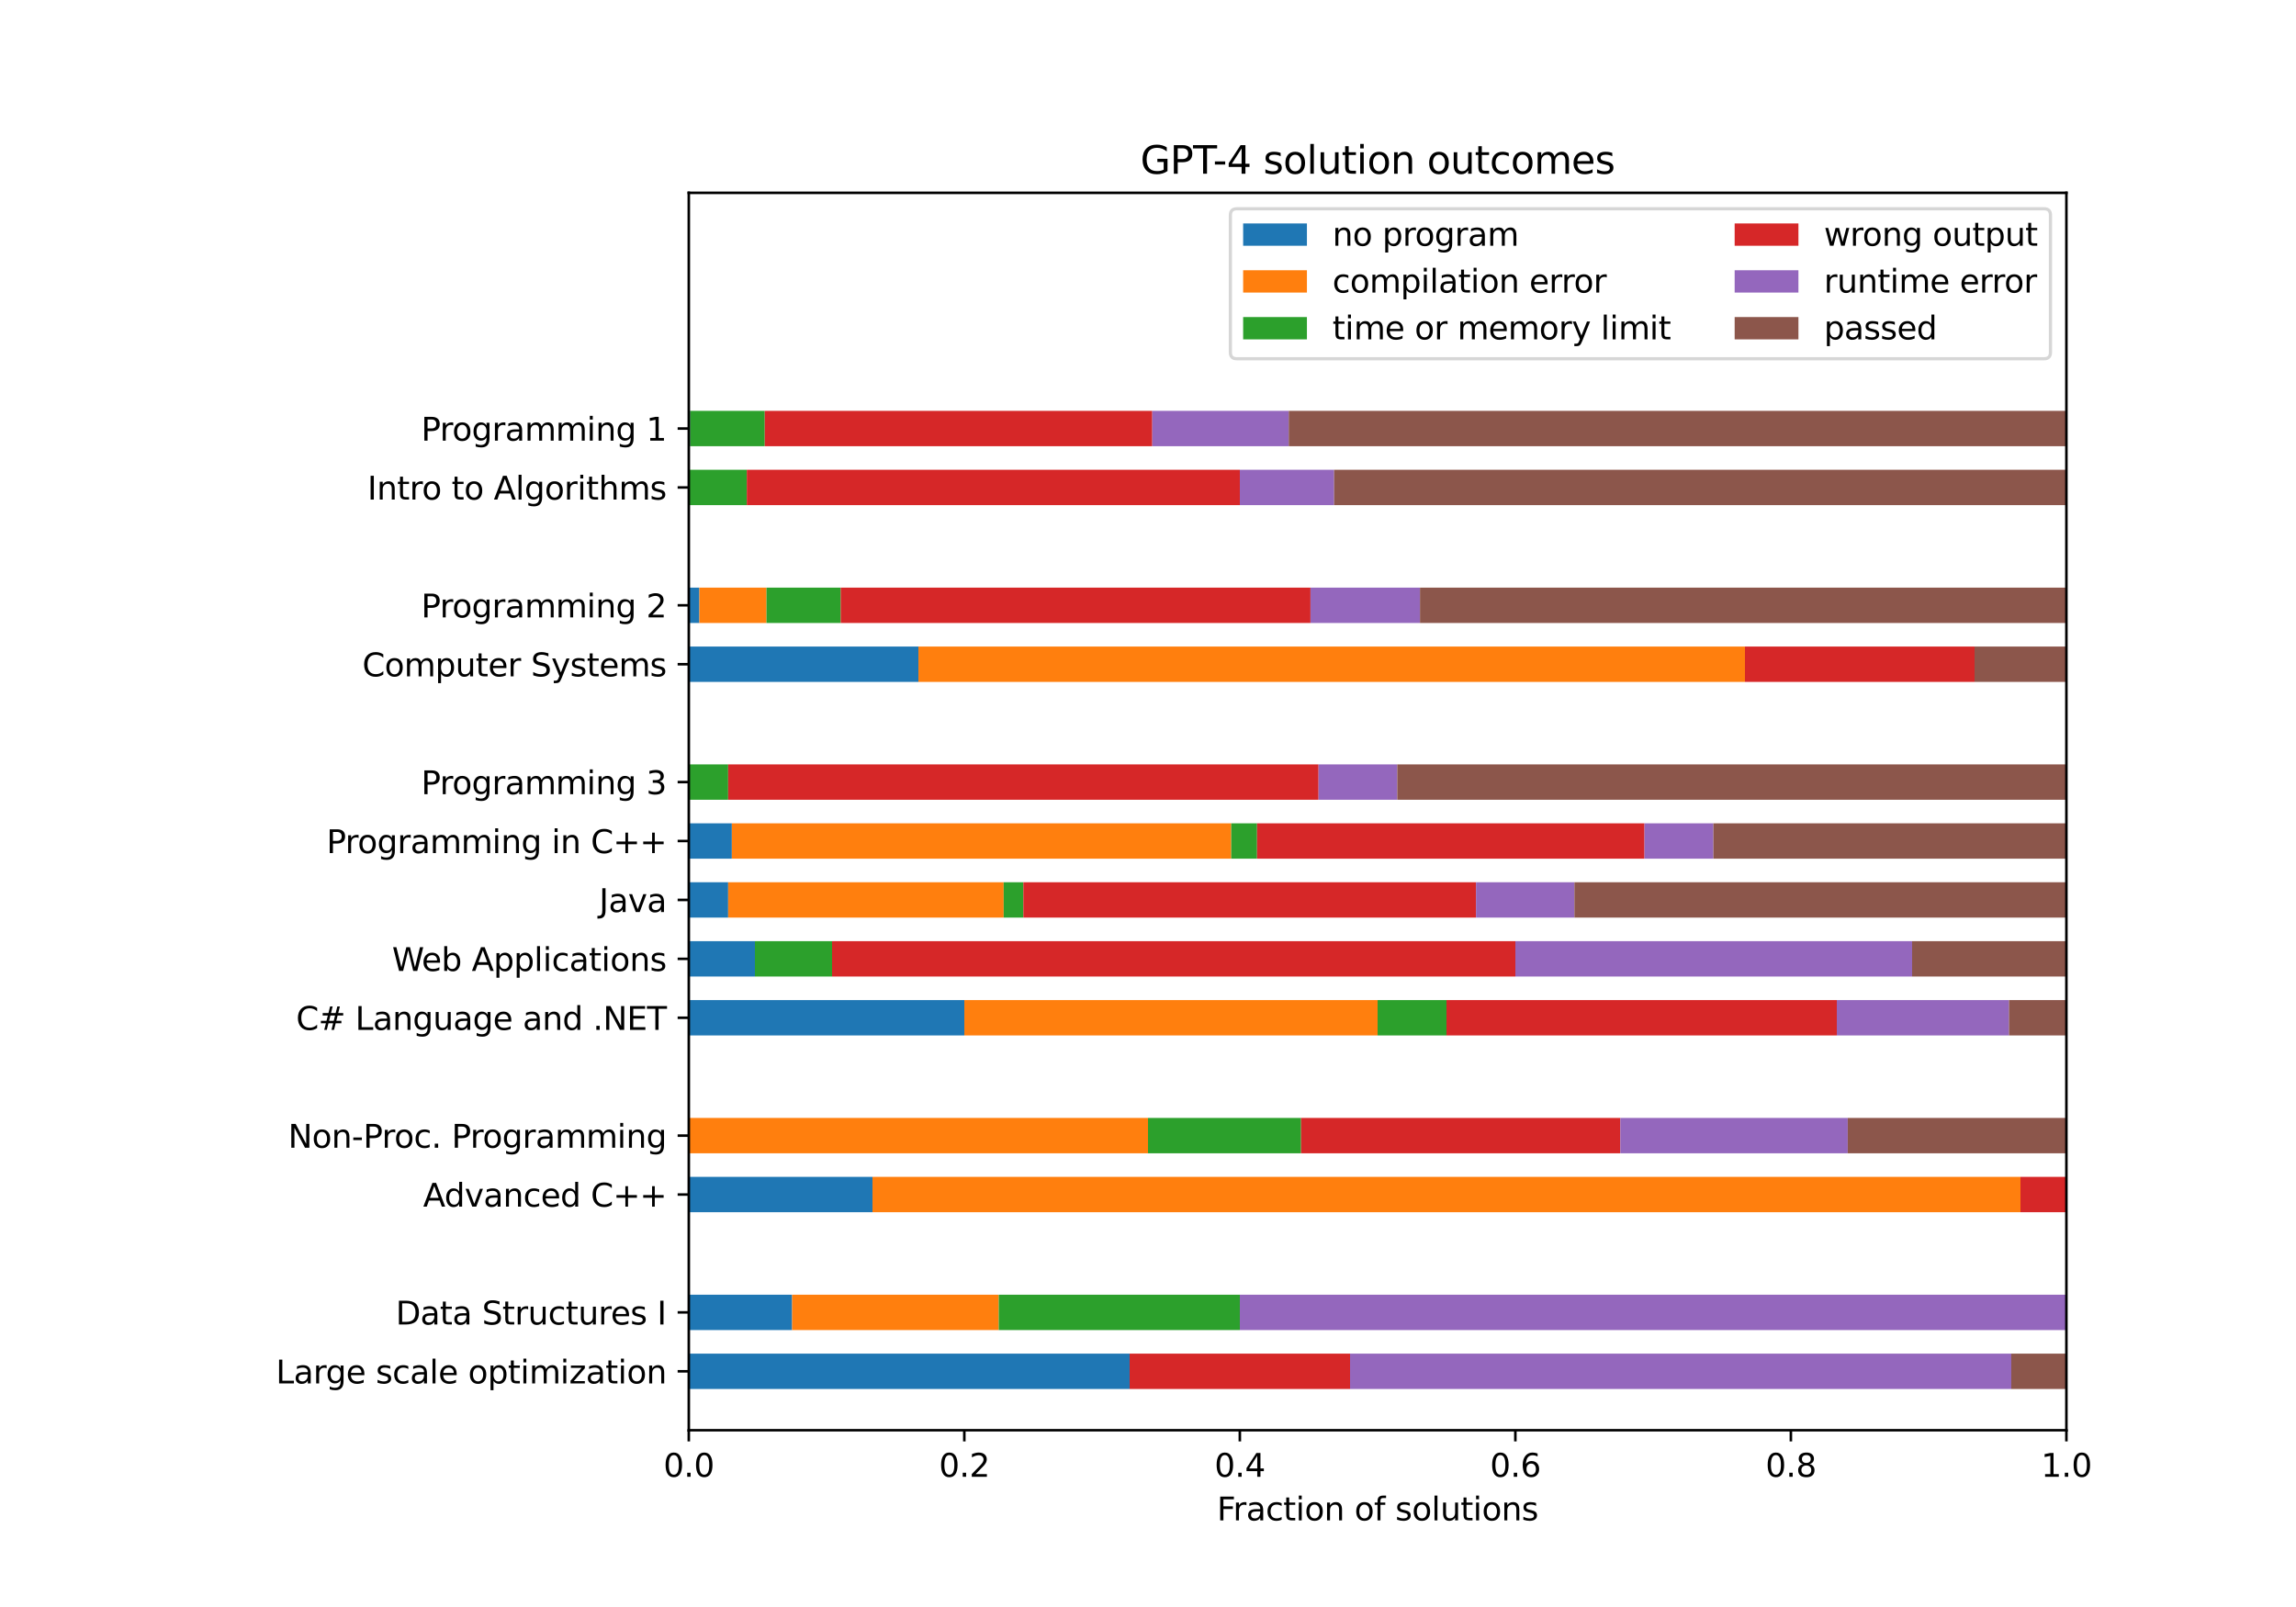 <?xml version="1.0" encoding="utf-8" standalone="no"?>
<!DOCTYPE svg PUBLIC "-//W3C//DTD SVG 1.1//EN"
  "http://www.w3.org/Graphics/SVG/1.1/DTD/svg11.dtd">
<svg xmlns:xlink="http://www.w3.org/1999/xlink" width="720pt" height="504pt" viewBox="0 0 720 504" xmlns="http://www.w3.org/2000/svg" version="1.1">
 <defs>
  <style type="text/css">*{stroke-linejoin: round; stroke-linecap: butt}</style>
 </defs>
 <g id="figure_1">
  <g id="patch_1">
   <path d="M 0 504 
L 720 504 
L 720 0 
L 0 0 
z
" style="fill: #ffffff"/>
  </g>
  <g id="axes_1">
   <g id="patch_2">
    <path d="M 216 448.56 
L 648 448.56 
L 648 60.48 
L 216 60.48 
z
" style="fill: #ffffff"/>
   </g>
   <g id="patch_3">
    <path d="M 216 435.624 
L 354.24 435.624 
L 354.24 424.536 
L 216 424.536 
z
" clip-path="url(#pfb07e4c990)" style="fill: #1f77b4"/>
   </g>
   <g id="patch_4">
    <path d="M 216 417.144 
L 248.4 417.144 
L 248.4 406.056 
L 216 406.056 
z
" clip-path="url(#pfb07e4c990)" style="fill: #1f77b4"/>
   </g>
   <g id="patch_5">
    <path d="M 216 380.184 
L 273.6 380.184 
L 273.6 369.096 
L 216 369.096 
z
" clip-path="url(#pfb07e4c990)" style="fill: #1f77b4"/>
   </g>
   <g id="patch_6">
    <path d="M 216 361.704 
L 216 361.704 
L 216 350.616 
L 216 350.616 
z
" clip-path="url(#pfb07e4c990)" style="fill: #1f77b4"/>
   </g>
   <g id="patch_7">
    <path d="M 216 324.744 
L 302.4 324.744 
L 302.4 313.656 
L 216 313.656 
z
" clip-path="url(#pfb07e4c990)" style="fill: #1f77b4"/>
   </g>
   <g id="patch_8">
    <path d="M 216 306.264 
L 236.736 306.264 
L 236.736 295.176 
L 216 295.176 
z
" clip-path="url(#pfb07e4c990)" style="fill: #1f77b4"/>
   </g>
   <g id="patch_9">
    <path d="M 216 287.784 
L 228.343 287.784 
L 228.343 276.696 
L 216 276.696 
z
" clip-path="url(#pfb07e4c990)" style="fill: #1f77b4"/>
   </g>
   <g id="patch_10">
    <path d="M 216 269.304 
L 229.5 269.304 
L 229.5 258.216 
L 216 258.216 
z
" clip-path="url(#pfb07e4c990)" style="fill: #1f77b4"/>
   </g>
   <g id="patch_11">
    <path d="M 216 250.824 
L 216 250.824 
L 216 239.736 
L 216 239.736 
z
" clip-path="url(#pfb07e4c990)" style="fill: #1f77b4"/>
   </g>
   <g id="patch_12">
    <path d="M 216 213.864 
L 288 213.864 
L 288 202.776 
L 216 202.776 
z
" clip-path="url(#pfb07e4c990)" style="fill: #1f77b4"/>
   </g>
   <g id="patch_13">
    <path d="M 216 195.384 
L 219.323 195.384 
L 219.323 184.296 
L 216 184.296 
z
" clip-path="url(#pfb07e4c990)" style="fill: #1f77b4"/>
   </g>
   <g id="patch_14">
    <path d="M 216 158.424 
L 216 158.424 
L 216 147.336 
L 216 147.336 
z
" clip-path="url(#pfb07e4c990)" style="fill: #1f77b4"/>
   </g>
   <g id="patch_15">
    <path d="M 216 139.944 
L 216.404 139.944 
L 216.404 128.856 
L 216 128.856 
z
" clip-path="url(#pfb07e4c990)" style="fill: #1f77b4"/>
   </g>
   <g id="patch_16">
    <path d="M 354.24 435.624 
L 354.24 435.624 
L 354.24 424.536 
L 354.24 424.536 
z
" clip-path="url(#pfb07e4c990)" style="fill: #ff7f0e"/>
   </g>
   <g id="patch_17">
    <path d="M 248.4 417.144 
L 313.2 417.144 
L 313.2 406.056 
L 248.4 406.056 
z
" clip-path="url(#pfb07e4c990)" style="fill: #ff7f0e"/>
   </g>
   <g id="patch_18">
    <path d="M 273.6 380.184 
L 633.6 380.184 
L 633.6 369.096 
L 273.6 369.096 
z
" clip-path="url(#pfb07e4c990)" style="fill: #ff7f0e"/>
   </g>
   <g id="patch_19">
    <path d="M 216 361.704 
L 360 361.704 
L 360 350.616 
L 216 350.616 
z
" clip-path="url(#pfb07e4c990)" style="fill: #ff7f0e"/>
   </g>
   <g id="patch_20">
    <path d="M 302.4 324.744 
L 432 324.744 
L 432 313.656 
L 302.4 313.656 
z
" clip-path="url(#pfb07e4c990)" style="fill: #ff7f0e"/>
   </g>
   <g id="patch_21">
    <path d="M 236.736 306.264 
L 236.736 306.264 
L 236.736 295.176 
L 236.736 295.176 
z
" clip-path="url(#pfb07e4c990)" style="fill: #ff7f0e"/>
   </g>
   <g id="patch_22">
    <path d="M 228.343 287.784 
L 314.743 287.784 
L 314.743 276.696 
L 228.343 276.696 
z
" clip-path="url(#pfb07e4c990)" style="fill: #ff7f0e"/>
   </g>
   <g id="patch_23">
    <path d="M 229.5 269.304 
L 386.1 269.304 
L 386.1 258.216 
L 229.5 258.216 
z
" clip-path="url(#pfb07e4c990)" style="fill: #ff7f0e"/>
   </g>
   <g id="patch_24">
    <path d="M 216 250.824 
L 216 250.824 
L 216 239.736 
L 216 239.736 
z
" clip-path="url(#pfb07e4c990)" style="fill: #ff7f0e"/>
   </g>
   <g id="patch_25">
    <path d="M 288 213.864 
L 547.2 213.864 
L 547.2 202.776 
L 288 202.776 
z
" clip-path="url(#pfb07e4c990)" style="fill: #ff7f0e"/>
   </g>
   <g id="patch_26">
    <path d="M 219.323 195.384 
L 240.369 195.384 
L 240.369 184.296 
L 219.323 184.296 
z
" clip-path="url(#pfb07e4c990)" style="fill: #ff7f0e"/>
   </g>
   <g id="patch_27">
    <path d="M 216 158.424 
L 216 158.424 
L 216 147.336 
L 216 147.336 
z
" clip-path="url(#pfb07e4c990)" style="fill: #ff7f0e"/>
   </g>
   <g id="patch_28">
    <path d="M 216.404 139.944 
L 216.404 139.944 
L 216.404 128.856 
L 216.404 128.856 
z
" clip-path="url(#pfb07e4c990)" style="fill: #ff7f0e"/>
   </g>
   <g id="patch_29">
    <path d="M 354.24 435.624 
L 354.24 435.624 
L 354.24 424.536 
L 354.24 424.536 
z
" clip-path="url(#pfb07e4c990)" style="fill: #2ca02c"/>
   </g>
   <g id="patch_30">
    <path d="M 313.2 417.144 
L 388.8 417.144 
L 388.8 406.056 
L 313.2 406.056 
z
" clip-path="url(#pfb07e4c990)" style="fill: #2ca02c"/>
   </g>
   <g id="patch_31">
    <path d="M 633.6 380.184 
L 633.6 380.184 
L 633.6 369.096 
L 633.6 369.096 
z
" clip-path="url(#pfb07e4c990)" style="fill: #2ca02c"/>
   </g>
   <g id="patch_32">
    <path d="M 360 361.704 
L 408 361.704 
L 408 350.616 
L 360 350.616 
z
" clip-path="url(#pfb07e4c990)" style="fill: #2ca02c"/>
   </g>
   <g id="patch_33">
    <path d="M 432 324.744 
L 453.6 324.744 
L 453.6 313.656 
L 432 313.656 
z
" clip-path="url(#pfb07e4c990)" style="fill: #2ca02c"/>
   </g>
   <g id="patch_34">
    <path d="M 236.736 306.264 
L 260.928 306.264 
L 260.928 295.176 
L 236.736 295.176 
z
" clip-path="url(#pfb07e4c990)" style="fill: #2ca02c"/>
   </g>
   <g id="patch_35">
    <path d="M 314.743 287.784 
L 320.914 287.784 
L 320.914 276.696 
L 314.743 276.696 
z
" clip-path="url(#pfb07e4c990)" style="fill: #2ca02c"/>
   </g>
   <g id="patch_36">
    <path d="M 386.1 269.304 
L 394.2 269.304 
L 394.2 258.216 
L 386.1 258.216 
z
" clip-path="url(#pfb07e4c990)" style="fill: #2ca02c"/>
   </g>
   <g id="patch_37">
    <path d="M 216 250.824 
L 228.343 250.824 
L 228.343 239.736 
L 216 239.736 
z
" clip-path="url(#pfb07e4c990)" style="fill: #2ca02c"/>
   </g>
   <g id="patch_38">
    <path d="M 547.2 213.864 
L 547.2 213.864 
L 547.2 202.776 
L 547.2 202.776 
z
" clip-path="url(#pfb07e4c990)" style="fill: #2ca02c"/>
   </g>
   <g id="patch_39">
    <path d="M 240.369 195.384 
L 263.631 195.384 
L 263.631 184.296 
L 240.369 184.296 
z
" clip-path="url(#pfb07e4c990)" style="fill: #2ca02c"/>
   </g>
   <g id="patch_40">
    <path d="M 216 158.424 
L 234.189 158.424 
L 234.189 147.336 
L 216 147.336 
z
" clip-path="url(#pfb07e4c990)" style="fill: #2ca02c"/>
   </g>
   <g id="patch_41">
    <path d="M 216.404 139.944 
L 239.821 139.944 
L 239.821 128.856 
L 216.404 128.856 
z
" clip-path="url(#pfb07e4c990)" style="fill: #2ca02c"/>
   </g>
   <g id="patch_42">
    <path d="M 354.24 435.624 
L 423.36 435.624 
L 423.36 424.536 
L 354.24 424.536 
z
" clip-path="url(#pfb07e4c990)" style="fill: #d62728"/>
   </g>
   <g id="patch_43">
    <path d="M 388.8 417.144 
L 388.8 417.144 
L 388.8 406.056 
L 388.8 406.056 
z
" clip-path="url(#pfb07e4c990)" style="fill: #d62728"/>
   </g>
   <g id="patch_44">
    <path d="M 633.6 380.184 
L 648 380.184 
L 648 369.096 
L 633.6 369.096 
z
" clip-path="url(#pfb07e4c990)" style="fill: #d62728"/>
   </g>
   <g id="patch_45">
    <path d="M 408 361.704 
L 508.114 361.704 
L 508.114 350.616 
L 408 350.616 
z
" clip-path="url(#pfb07e4c990)" style="fill: #d62728"/>
   </g>
   <g id="patch_46">
    <path d="M 453.6 324.744 
L 576 324.744 
L 576 313.656 
L 453.6 313.656 
z
" clip-path="url(#pfb07e4c990)" style="fill: #d62728"/>
   </g>
   <g id="patch_47">
    <path d="M 260.928 306.264 
L 475.2 306.264 
L 475.2 295.176 
L 260.928 295.176 
z
" clip-path="url(#pfb07e4c990)" style="fill: #d62728"/>
   </g>
   <g id="patch_48">
    <path d="M 320.914 287.784 
L 462.857 287.784 
L 462.857 276.696 
L 320.914 276.696 
z
" clip-path="url(#pfb07e4c990)" style="fill: #d62728"/>
   </g>
   <g id="patch_49">
    <path d="M 394.2 269.304 
L 515.7 269.304 
L 515.7 258.216 
L 394.2 258.216 
z
" clip-path="url(#pfb07e4c990)" style="fill: #d62728"/>
   </g>
   <g id="patch_50">
    <path d="M 228.343 250.824 
L 413.486 250.824 
L 413.486 239.736 
L 228.343 239.736 
z
" clip-path="url(#pfb07e4c990)" style="fill: #d62728"/>
   </g>
   <g id="patch_51">
    <path d="M 547.2 213.864 
L 619.2 213.864 
L 619.2 202.776 
L 547.2 202.776 
z
" clip-path="url(#pfb07e4c990)" style="fill: #d62728"/>
   </g>
   <g id="patch_52">
    <path d="M 263.631 195.384 
L 410.954 195.384 
L 410.954 184.296 
L 263.631 184.296 
z
" clip-path="url(#pfb07e4c990)" style="fill: #d62728"/>
   </g>
   <g id="patch_53">
    <path d="M 234.189 158.424 
L 388.8 158.424 
L 388.8 147.336 
L 234.189 147.336 
z
" clip-path="url(#pfb07e4c990)" style="fill: #d62728"/>
   </g>
   <g id="patch_54">
    <path d="M 239.821 139.944 
L 361.346 139.944 
L 361.346 128.856 
L 239.821 128.856 
z
" clip-path="url(#pfb07e4c990)" style="fill: #d62728"/>
   </g>
   <g id="patch_55">
    <path d="M 423.36 435.624 
L 630.72 435.624 
L 630.72 424.536 
L 423.36 424.536 
z
" clip-path="url(#pfb07e4c990)" style="fill: #9467bd"/>
   </g>
   <g id="patch_56">
    <path d="M 388.8 417.144 
L 648 417.144 
L 648 406.056 
L 388.8 406.056 
z
" clip-path="url(#pfb07e4c990)" style="fill: #9467bd"/>
   </g>
   <g id="patch_57">
    <path d="M 648 380.184 
L 648 380.184 
L 648 369.096 
L 648 369.096 
z
" clip-path="url(#pfb07e4c990)" style="fill: #9467bd"/>
   </g>
   <g id="patch_58">
    <path d="M 508.114 361.704 
L 579.429 361.704 
L 579.429 350.616 
L 508.114 350.616 
z
" clip-path="url(#pfb07e4c990)" style="fill: #9467bd"/>
   </g>
   <g id="patch_59">
    <path d="M 576 324.744 
L 630 324.744 
L 630 313.656 
L 576 313.656 
z
" clip-path="url(#pfb07e4c990)" style="fill: #9467bd"/>
   </g>
   <g id="patch_60">
    <path d="M 475.2 306.264 
L 599.616 306.264 
L 599.616 295.176 
L 475.2 295.176 
z
" clip-path="url(#pfb07e4c990)" style="fill: #9467bd"/>
   </g>
   <g id="patch_61">
    <path d="M 462.857 287.784 
L 493.714 287.784 
L 493.714 276.696 
L 462.857 276.696 
z
" clip-path="url(#pfb07e4c990)" style="fill: #9467bd"/>
   </g>
   <g id="patch_62">
    <path d="M 515.7 269.304 
L 537.3 269.304 
L 537.3 258.216 
L 515.7 258.216 
z
" clip-path="url(#pfb07e4c990)" style="fill: #9467bd"/>
   </g>
   <g id="patch_63">
    <path d="M 413.486 250.824 
L 438.171 250.824 
L 438.171 239.736 
L 413.486 239.736 
z
" clip-path="url(#pfb07e4c990)" style="fill: #9467bd"/>
   </g>
   <g id="patch_64">
    <path d="M 619.2 213.864 
L 619.2 213.864 
L 619.2 202.776 
L 619.2 202.776 
z
" clip-path="url(#pfb07e4c990)" style="fill: #9467bd"/>
   </g>
   <g id="patch_65">
    <path d="M 410.954 195.384 
L 445.292 195.384 
L 445.292 184.296 
L 410.954 184.296 
z
" clip-path="url(#pfb07e4c990)" style="fill: #9467bd"/>
   </g>
   <g id="patch_66">
    <path d="M 388.8 158.424 
L 418.358 158.424 
L 418.358 147.336 
L 388.8 147.336 
z
" clip-path="url(#pfb07e4c990)" style="fill: #9467bd"/>
   </g>
   <g id="patch_67">
    <path d="M 361.346 139.944 
L 404.142 139.944 
L 404.142 128.856 
L 361.346 128.856 
z
" clip-path="url(#pfb07e4c990)" style="fill: #9467bd"/>
   </g>
   <g id="patch_68">
    <path d="M 630.72 435.624 
L 648 435.624 
L 648 424.536 
L 630.72 424.536 
z
" clip-path="url(#pfb07e4c990)" style="fill: #8c564b"/>
   </g>
   <g id="patch_69">
    <path d="M 648 417.144 
L 648 417.144 
L 648 406.056 
L 648 406.056 
z
" clip-path="url(#pfb07e4c990)" style="fill: #8c564b"/>
   </g>
   <g id="patch_70">
    <path d="M 648 380.184 
L 648 380.184 
L 648 369.096 
L 648 369.096 
z
" clip-path="url(#pfb07e4c990)" style="fill: #8c564b"/>
   </g>
   <g id="patch_71">
    <path d="M 579.429 361.704 
L 648 361.704 
L 648 350.616 
L 579.429 350.616 
z
" clip-path="url(#pfb07e4c990)" style="fill: #8c564b"/>
   </g>
   <g id="patch_72">
    <path d="M 630 324.744 
L 648 324.744 
L 648 313.656 
L 630 313.656 
z
" clip-path="url(#pfb07e4c990)" style="fill: #8c564b"/>
   </g>
   <g id="patch_73">
    <path d="M 599.616 306.264 
L 648 306.264 
L 648 295.176 
L 599.616 295.176 
z
" clip-path="url(#pfb07e4c990)" style="fill: #8c564b"/>
   </g>
   <g id="patch_74">
    <path d="M 493.714 287.784 
L 648 287.784 
L 648 276.696 
L 493.714 276.696 
z
" clip-path="url(#pfb07e4c990)" style="fill: #8c564b"/>
   </g>
   <g id="patch_75">
    <path d="M 537.3 269.304 
L 648 269.304 
L 648 258.216 
L 537.3 258.216 
z
" clip-path="url(#pfb07e4c990)" style="fill: #8c564b"/>
   </g>
   <g id="patch_76">
    <path d="M 438.171 250.824 
L 648 250.824 
L 648 239.736 
L 438.171 239.736 
z
" clip-path="url(#pfb07e4c990)" style="fill: #8c564b"/>
   </g>
   <g id="patch_77">
    <path d="M 619.2 213.864 
L 648 213.864 
L 648 202.776 
L 619.2 202.776 
z
" clip-path="url(#pfb07e4c990)" style="fill: #8c564b"/>
   </g>
   <g id="patch_78">
    <path d="M 445.292 195.384 
L 648 195.384 
L 648 184.296 
L 445.292 184.296 
z
" clip-path="url(#pfb07e4c990)" style="fill: #8c564b"/>
   </g>
   <g id="patch_79">
    <path d="M 418.358 158.424 
L 648 158.424 
L 648 147.336 
L 418.358 147.336 
z
" clip-path="url(#pfb07e4c990)" style="fill: #8c564b"/>
   </g>
   <g id="patch_80">
    <path d="M 404.142 139.944 
L 648 139.944 
L 648 128.856 
L 404.142 128.856 
z
" clip-path="url(#pfb07e4c990)" style="fill: #8c564b"/>
   </g>
   <g id="matplotlib.axis_1">
    <g id="xtick_1">
     <g id="line2d_1">
      <defs>
       <path id="me8c7ffbb3d" d="M 0 0 
L 0 3.5 
" style="stroke: #000000; stroke-width: 0.8"/>
      </defs>
      <g>
       <use xlink:href="#me8c7ffbb3d" x="216" y="448.56" style="stroke: #000000; stroke-width: 0.8"/>
      </g>
     </g>
     <g id="text_1">
      <!-- 0.0 -->
      <g transform="translate(208.048 463.158) scale(0.1 -0.1)">
       <defs>
        <path id="DejaVuSans-30" d="M 2034 4250 
Q 1547 4250 1301 3770 
Q 1056 3291 1056 2328 
Q 1056 1369 1301 889 
Q 1547 409 2034 409 
Q 2525 409 2770 889 
Q 3016 1369 3016 2328 
Q 3016 3291 2770 3770 
Q 2525 4250 2034 4250 
z
M 2034 4750 
Q 2819 4750 3233 4129 
Q 3647 3509 3647 2328 
Q 3647 1150 3233 529 
Q 2819 -91 2034 -91 
Q 1250 -91 836 529 
Q 422 1150 422 2328 
Q 422 3509 836 4129 
Q 1250 4750 2034 4750 
z
" transform="scale(0.016)"/>
        <path id="DejaVuSans-2e" d="M 684 794 
L 1344 794 
L 1344 0 
L 684 0 
L 684 794 
z
" transform="scale(0.016)"/>
       </defs>
       <use xlink:href="#DejaVuSans-30"/>
       <use xlink:href="#DejaVuSans-2e" x="63.623"/>
       <use xlink:href="#DejaVuSans-30" x="95.41"/>
      </g>
     </g>
    </g>
    <g id="xtick_2">
     <g id="line2d_2">
      <g>
       <use xlink:href="#me8c7ffbb3d" x="302.4" y="448.56" style="stroke: #000000; stroke-width: 0.8"/>
      </g>
     </g>
     <g id="text_2">
      <!-- 0.2 -->
      <g transform="translate(294.448 463.158) scale(0.1 -0.1)">
       <defs>
        <path id="DejaVuSans-32" d="M 1228 531 
L 3431 531 
L 3431 0 
L 469 0 
L 469 531 
Q 828 903 1448 1529 
Q 2069 2156 2228 2338 
Q 2531 2678 2651 2914 
Q 2772 3150 2772 3378 
Q 2772 3750 2511 3984 
Q 2250 4219 1831 4219 
Q 1534 4219 1204 4116 
Q 875 4013 500 3803 
L 500 4441 
Q 881 4594 1212 4672 
Q 1544 4750 1819 4750 
Q 2544 4750 2975 4387 
Q 3406 4025 3406 3419 
Q 3406 3131 3298 2873 
Q 3191 2616 2906 2266 
Q 2828 2175 2409 1742 
Q 1991 1309 1228 531 
z
" transform="scale(0.016)"/>
       </defs>
       <use xlink:href="#DejaVuSans-30"/>
       <use xlink:href="#DejaVuSans-2e" x="63.623"/>
       <use xlink:href="#DejaVuSans-32" x="95.41"/>
      </g>
     </g>
    </g>
    <g id="xtick_3">
     <g id="line2d_3">
      <g>
       <use xlink:href="#me8c7ffbb3d" x="388.8" y="448.56" style="stroke: #000000; stroke-width: 0.8"/>
      </g>
     </g>
     <g id="text_3">
      <!-- 0.4 -->
      <g transform="translate(380.848 463.158) scale(0.1 -0.1)">
       <defs>
        <path id="DejaVuSans-34" d="M 2419 4116 
L 825 1625 
L 2419 1625 
L 2419 4116 
z
M 2253 4666 
L 3047 4666 
L 3047 1625 
L 3713 1625 
L 3713 1100 
L 3047 1100 
L 3047 0 
L 2419 0 
L 2419 1100 
L 313 1100 
L 313 1709 
L 2253 4666 
z
" transform="scale(0.016)"/>
       </defs>
       <use xlink:href="#DejaVuSans-30"/>
       <use xlink:href="#DejaVuSans-2e" x="63.623"/>
       <use xlink:href="#DejaVuSans-34" x="95.41"/>
      </g>
     </g>
    </g>
    <g id="xtick_4">
     <g id="line2d_4">
      <g>
       <use xlink:href="#me8c7ffbb3d" x="475.2" y="448.56" style="stroke: #000000; stroke-width: 0.8"/>
      </g>
     </g>
     <g id="text_4">
      <!-- 0.6 -->
      <g transform="translate(467.248 463.158) scale(0.1 -0.1)">
       <defs>
        <path id="DejaVuSans-36" d="M 2113 2584 
Q 1688 2584 1439 2293 
Q 1191 2003 1191 1497 
Q 1191 994 1439 701 
Q 1688 409 2113 409 
Q 2538 409 2786 701 
Q 3034 994 3034 1497 
Q 3034 2003 2786 2293 
Q 2538 2584 2113 2584 
z
M 3366 4563 
L 3366 3988 
Q 3128 4100 2886 4159 
Q 2644 4219 2406 4219 
Q 1781 4219 1451 3797 
Q 1122 3375 1075 2522 
Q 1259 2794 1537 2939 
Q 1816 3084 2150 3084 
Q 2853 3084 3261 2657 
Q 3669 2231 3669 1497 
Q 3669 778 3244 343 
Q 2819 -91 2113 -91 
Q 1303 -91 875 529 
Q 447 1150 447 2328 
Q 447 3434 972 4092 
Q 1497 4750 2381 4750 
Q 2619 4750 2861 4703 
Q 3103 4656 3366 4563 
z
" transform="scale(0.016)"/>
       </defs>
       <use xlink:href="#DejaVuSans-30"/>
       <use xlink:href="#DejaVuSans-2e" x="63.623"/>
       <use xlink:href="#DejaVuSans-36" x="95.41"/>
      </g>
     </g>
    </g>
    <g id="xtick_5">
     <g id="line2d_5">
      <g>
       <use xlink:href="#me8c7ffbb3d" x="561.6" y="448.56" style="stroke: #000000; stroke-width: 0.8"/>
      </g>
     </g>
     <g id="text_5">
      <!-- 0.8 -->
      <g transform="translate(553.648 463.158) scale(0.1 -0.1)">
       <defs>
        <path id="DejaVuSans-38" d="M 2034 2216 
Q 1584 2216 1326 1975 
Q 1069 1734 1069 1313 
Q 1069 891 1326 650 
Q 1584 409 2034 409 
Q 2484 409 2743 651 
Q 3003 894 3003 1313 
Q 3003 1734 2745 1975 
Q 2488 2216 2034 2216 
z
M 1403 2484 
Q 997 2584 770 2862 
Q 544 3141 544 3541 
Q 544 4100 942 4425 
Q 1341 4750 2034 4750 
Q 2731 4750 3128 4425 
Q 3525 4100 3525 3541 
Q 3525 3141 3298 2862 
Q 3072 2584 2669 2484 
Q 3125 2378 3379 2068 
Q 3634 1759 3634 1313 
Q 3634 634 3220 271 
Q 2806 -91 2034 -91 
Q 1263 -91 848 271 
Q 434 634 434 1313 
Q 434 1759 690 2068 
Q 947 2378 1403 2484 
z
M 1172 3481 
Q 1172 3119 1398 2916 
Q 1625 2713 2034 2713 
Q 2441 2713 2670 2916 
Q 2900 3119 2900 3481 
Q 2900 3844 2670 4047 
Q 2441 4250 2034 4250 
Q 1625 4250 1398 4047 
Q 1172 3844 1172 3481 
z
" transform="scale(0.016)"/>
       </defs>
       <use xlink:href="#DejaVuSans-30"/>
       <use xlink:href="#DejaVuSans-2e" x="63.623"/>
       <use xlink:href="#DejaVuSans-38" x="95.41"/>
      </g>
     </g>
    </g>
    <g id="xtick_6">
     <g id="line2d_6">
      <g>
       <use xlink:href="#me8c7ffbb3d" x="648" y="448.56" style="stroke: #000000; stroke-width: 0.8"/>
      </g>
     </g>
     <g id="text_6">
      <!-- 1.0 -->
      <g transform="translate(640.048 463.158) scale(0.1 -0.1)">
       <defs>
        <path id="DejaVuSans-31" d="M 794 531 
L 1825 531 
L 1825 4091 
L 703 3866 
L 703 4441 
L 1819 4666 
L 2450 4666 
L 2450 531 
L 3481 531 
L 3481 0 
L 794 0 
L 794 531 
z
" transform="scale(0.016)"/>
       </defs>
       <use xlink:href="#DejaVuSans-31"/>
       <use xlink:href="#DejaVuSans-2e" x="63.623"/>
       <use xlink:href="#DejaVuSans-30" x="95.41"/>
      </g>
     </g>
    </g>
    <g id="text_7">
     <!-- Fraction of solutions -->
     <g transform="translate(381.639 476.837) scale(0.1 -0.1)">
      <defs>
       <path id="DejaVuSans-46" d="M 628 4666 
L 3309 4666 
L 3309 4134 
L 1259 4134 
L 1259 2759 
L 3109 2759 
L 3109 2228 
L 1259 2228 
L 1259 0 
L 628 0 
L 628 4666 
z
" transform="scale(0.016)"/>
       <path id="DejaVuSans-72" d="M 2631 2963 
Q 2534 3019 2420 3045 
Q 2306 3072 2169 3072 
Q 1681 3072 1420 2755 
Q 1159 2438 1159 1844 
L 1159 0 
L 581 0 
L 581 3500 
L 1159 3500 
L 1159 2956 
Q 1341 3275 1631 3429 
Q 1922 3584 2338 3584 
Q 2397 3584 2469 3576 
Q 2541 3569 2628 3553 
L 2631 2963 
z
" transform="scale(0.016)"/>
       <path id="DejaVuSans-61" d="M 2194 1759 
Q 1497 1759 1228 1600 
Q 959 1441 959 1056 
Q 959 750 1161 570 
Q 1363 391 1709 391 
Q 2188 391 2477 730 
Q 2766 1069 2766 1631 
L 2766 1759 
L 2194 1759 
z
M 3341 1997 
L 3341 0 
L 2766 0 
L 2766 531 
Q 2569 213 2275 61 
Q 1981 -91 1556 -91 
Q 1019 -91 701 211 
Q 384 513 384 1019 
Q 384 1609 779 1909 
Q 1175 2209 1959 2209 
L 2766 2209 
L 2766 2266 
Q 2766 2663 2505 2880 
Q 2244 3097 1772 3097 
Q 1472 3097 1187 3025 
Q 903 2953 641 2809 
L 641 3341 
Q 956 3463 1253 3523 
Q 1550 3584 1831 3584 
Q 2591 3584 2966 3190 
Q 3341 2797 3341 1997 
z
" transform="scale(0.016)"/>
       <path id="DejaVuSans-63" d="M 3122 3366 
L 3122 2828 
Q 2878 2963 2633 3030 
Q 2388 3097 2138 3097 
Q 1578 3097 1268 2742 
Q 959 2388 959 1747 
Q 959 1106 1268 751 
Q 1578 397 2138 397 
Q 2388 397 2633 464 
Q 2878 531 3122 666 
L 3122 134 
Q 2881 22 2623 -34 
Q 2366 -91 2075 -91 
Q 1284 -91 818 406 
Q 353 903 353 1747 
Q 353 2603 823 3093 
Q 1294 3584 2113 3584 
Q 2378 3584 2631 3529 
Q 2884 3475 3122 3366 
z
" transform="scale(0.016)"/>
       <path id="DejaVuSans-74" d="M 1172 4494 
L 1172 3500 
L 2356 3500 
L 2356 3053 
L 1172 3053 
L 1172 1153 
Q 1172 725 1289 603 
Q 1406 481 1766 481 
L 2356 481 
L 2356 0 
L 1766 0 
Q 1100 0 847 248 
Q 594 497 594 1153 
L 594 3053 
L 172 3053 
L 172 3500 
L 594 3500 
L 594 4494 
L 1172 4494 
z
" transform="scale(0.016)"/>
       <path id="DejaVuSans-69" d="M 603 3500 
L 1178 3500 
L 1178 0 
L 603 0 
L 603 3500 
z
M 603 4863 
L 1178 4863 
L 1178 4134 
L 603 4134 
L 603 4863 
z
" transform="scale(0.016)"/>
       <path id="DejaVuSans-6f" d="M 1959 3097 
Q 1497 3097 1228 2736 
Q 959 2375 959 1747 
Q 959 1119 1226 758 
Q 1494 397 1959 397 
Q 2419 397 2687 759 
Q 2956 1122 2956 1747 
Q 2956 2369 2687 2733 
Q 2419 3097 1959 3097 
z
M 1959 3584 
Q 2709 3584 3137 3096 
Q 3566 2609 3566 1747 
Q 3566 888 3137 398 
Q 2709 -91 1959 -91 
Q 1206 -91 779 398 
Q 353 888 353 1747 
Q 353 2609 779 3096 
Q 1206 3584 1959 3584 
z
" transform="scale(0.016)"/>
       <path id="DejaVuSans-6e" d="M 3513 2113 
L 3513 0 
L 2938 0 
L 2938 2094 
Q 2938 2591 2744 2837 
Q 2550 3084 2163 3084 
Q 1697 3084 1428 2787 
Q 1159 2491 1159 1978 
L 1159 0 
L 581 0 
L 581 3500 
L 1159 3500 
L 1159 2956 
Q 1366 3272 1645 3428 
Q 1925 3584 2291 3584 
Q 2894 3584 3203 3211 
Q 3513 2838 3513 2113 
z
" transform="scale(0.016)"/>
       <path id="DejaVuSans-20" transform="scale(0.016)"/>
       <path id="DejaVuSans-66" d="M 2375 4863 
L 2375 4384 
L 1825 4384 
Q 1516 4384 1395 4259 
Q 1275 4134 1275 3809 
L 1275 3500 
L 2222 3500 
L 2222 3053 
L 1275 3053 
L 1275 0 
L 697 0 
L 697 3053 
L 147 3053 
L 147 3500 
L 697 3500 
L 697 3744 
Q 697 4328 969 4595 
Q 1241 4863 1831 4863 
L 2375 4863 
z
" transform="scale(0.016)"/>
       <path id="DejaVuSans-73" d="M 2834 3397 
L 2834 2853 
Q 2591 2978 2328 3040 
Q 2066 3103 1784 3103 
Q 1356 3103 1142 2972 
Q 928 2841 928 2578 
Q 928 2378 1081 2264 
Q 1234 2150 1697 2047 
L 1894 2003 
Q 2506 1872 2764 1633 
Q 3022 1394 3022 966 
Q 3022 478 2636 193 
Q 2250 -91 1575 -91 
Q 1294 -91 989 -36 
Q 684 19 347 128 
L 347 722 
Q 666 556 975 473 
Q 1284 391 1588 391 
Q 1994 391 2212 530 
Q 2431 669 2431 922 
Q 2431 1156 2273 1281 
Q 2116 1406 1581 1522 
L 1381 1569 
Q 847 1681 609 1914 
Q 372 2147 372 2553 
Q 372 3047 722 3315 
Q 1072 3584 1716 3584 
Q 2034 3584 2315 3537 
Q 2597 3491 2834 3397 
z
" transform="scale(0.016)"/>
       <path id="DejaVuSans-6c" d="M 603 4863 
L 1178 4863 
L 1178 0 
L 603 0 
L 603 4863 
z
" transform="scale(0.016)"/>
       <path id="DejaVuSans-75" d="M 544 1381 
L 544 3500 
L 1119 3500 
L 1119 1403 
Q 1119 906 1312 657 
Q 1506 409 1894 409 
Q 2359 409 2629 706 
Q 2900 1003 2900 1516 
L 2900 3500 
L 3475 3500 
L 3475 0 
L 2900 0 
L 2900 538 
Q 2691 219 2414 64 
Q 2138 -91 1772 -91 
Q 1169 -91 856 284 
Q 544 659 544 1381 
z
M 1991 3584 
L 1991 3584 
z
" transform="scale(0.016)"/>
      </defs>
      <use xlink:href="#DejaVuSans-46"/>
      <use xlink:href="#DejaVuSans-72" x="50.27"/>
      <use xlink:href="#DejaVuSans-61" x="91.383"/>
      <use xlink:href="#DejaVuSans-63" x="152.662"/>
      <use xlink:href="#DejaVuSans-74" x="207.643"/>
      <use xlink:href="#DejaVuSans-69" x="246.852"/>
      <use xlink:href="#DejaVuSans-6f" x="274.635"/>
      <use xlink:href="#DejaVuSans-6e" x="335.816"/>
      <use xlink:href="#DejaVuSans-20" x="399.195"/>
      <use xlink:href="#DejaVuSans-6f" x="430.982"/>
      <use xlink:href="#DejaVuSans-66" x="492.164"/>
      <use xlink:href="#DejaVuSans-20" x="527.369"/>
      <use xlink:href="#DejaVuSans-73" x="559.156"/>
      <use xlink:href="#DejaVuSans-6f" x="611.256"/>
      <use xlink:href="#DejaVuSans-6c" x="672.438"/>
      <use xlink:href="#DejaVuSans-75" x="700.221"/>
      <use xlink:href="#DejaVuSans-74" x="763.6"/>
      <use xlink:href="#DejaVuSans-69" x="802.809"/>
      <use xlink:href="#DejaVuSans-6f" x="830.592"/>
      <use xlink:href="#DejaVuSans-6e" x="891.773"/>
      <use xlink:href="#DejaVuSans-73" x="955.152"/>
     </g>
    </g>
   </g>
   <g id="matplotlib.axis_2">
    <g id="ytick_1">
     <g id="line2d_7">
      <defs>
       <path id="m2a95dc513e" d="M 0 0 
L -3.5 0 
" style="stroke: #000000; stroke-width: 0.8"/>
      </defs>
      <g>
       <use xlink:href="#m2a95dc513e" x="216" y="430.08" style="stroke: #000000; stroke-width: 0.8"/>
      </g>
     </g>
     <g id="text_8">
      <!-- Large scale optimization -->
      <g transform="translate(86.523 433.879) scale(0.1 -0.1)">
       <defs>
        <path id="DejaVuSans-4c" d="M 628 4666 
L 1259 4666 
L 1259 531 
L 3531 531 
L 3531 0 
L 628 0 
L 628 4666 
z
" transform="scale(0.016)"/>
        <path id="DejaVuSans-67" d="M 2906 1791 
Q 2906 2416 2648 2759 
Q 2391 3103 1925 3103 
Q 1463 3103 1205 2759 
Q 947 2416 947 1791 
Q 947 1169 1205 825 
Q 1463 481 1925 481 
Q 2391 481 2648 825 
Q 2906 1169 2906 1791 
z
M 3481 434 
Q 3481 -459 3084 -895 
Q 2688 -1331 1869 -1331 
Q 1566 -1331 1297 -1286 
Q 1028 -1241 775 -1147 
L 775 -588 
Q 1028 -725 1275 -790 
Q 1522 -856 1778 -856 
Q 2344 -856 2625 -561 
Q 2906 -266 2906 331 
L 2906 616 
Q 2728 306 2450 153 
Q 2172 0 1784 0 
Q 1141 0 747 490 
Q 353 981 353 1791 
Q 353 2603 747 3093 
Q 1141 3584 1784 3584 
Q 2172 3584 2450 3431 
Q 2728 3278 2906 2969 
L 2906 3500 
L 3481 3500 
L 3481 434 
z
" transform="scale(0.016)"/>
        <path id="DejaVuSans-65" d="M 3597 1894 
L 3597 1613 
L 953 1613 
Q 991 1019 1311 708 
Q 1631 397 2203 397 
Q 2534 397 2845 478 
Q 3156 559 3463 722 
L 3463 178 
Q 3153 47 2828 -22 
Q 2503 -91 2169 -91 
Q 1331 -91 842 396 
Q 353 884 353 1716 
Q 353 2575 817 3079 
Q 1281 3584 2069 3584 
Q 2775 3584 3186 3129 
Q 3597 2675 3597 1894 
z
M 3022 2063 
Q 3016 2534 2758 2815 
Q 2500 3097 2075 3097 
Q 1594 3097 1305 2825 
Q 1016 2553 972 2059 
L 3022 2063 
z
" transform="scale(0.016)"/>
        <path id="DejaVuSans-70" d="M 1159 525 
L 1159 -1331 
L 581 -1331 
L 581 3500 
L 1159 3500 
L 1159 2969 
Q 1341 3281 1617 3432 
Q 1894 3584 2278 3584 
Q 2916 3584 3314 3078 
Q 3713 2572 3713 1747 
Q 3713 922 3314 415 
Q 2916 -91 2278 -91 
Q 1894 -91 1617 61 
Q 1341 213 1159 525 
z
M 3116 1747 
Q 3116 2381 2855 2742 
Q 2594 3103 2138 3103 
Q 1681 3103 1420 2742 
Q 1159 2381 1159 1747 
Q 1159 1113 1420 752 
Q 1681 391 2138 391 
Q 2594 391 2855 752 
Q 3116 1113 3116 1747 
z
" transform="scale(0.016)"/>
        <path id="DejaVuSans-6d" d="M 3328 2828 
Q 3544 3216 3844 3400 
Q 4144 3584 4550 3584 
Q 5097 3584 5394 3201 
Q 5691 2819 5691 2113 
L 5691 0 
L 5113 0 
L 5113 2094 
Q 5113 2597 4934 2840 
Q 4756 3084 4391 3084 
Q 3944 3084 3684 2787 
Q 3425 2491 3425 1978 
L 3425 0 
L 2847 0 
L 2847 2094 
Q 2847 2600 2669 2842 
Q 2491 3084 2119 3084 
Q 1678 3084 1418 2786 
Q 1159 2488 1159 1978 
L 1159 0 
L 581 0 
L 581 3500 
L 1159 3500 
L 1159 2956 
Q 1356 3278 1631 3431 
Q 1906 3584 2284 3584 
Q 2666 3584 2933 3390 
Q 3200 3197 3328 2828 
z
" transform="scale(0.016)"/>
        <path id="DejaVuSans-7a" d="M 353 3500 
L 3084 3500 
L 3084 2975 
L 922 459 
L 3084 459 
L 3084 0 
L 275 0 
L 275 525 
L 2438 3041 
L 353 3041 
L 353 3500 
z
" transform="scale(0.016)"/>
       </defs>
       <use xlink:href="#DejaVuSans-4c"/>
       <use xlink:href="#DejaVuSans-61" x="55.713"/>
       <use xlink:href="#DejaVuSans-72" x="116.992"/>
       <use xlink:href="#DejaVuSans-67" x="156.355"/>
       <use xlink:href="#DejaVuSans-65" x="219.832"/>
       <use xlink:href="#DejaVuSans-20" x="281.355"/>
       <use xlink:href="#DejaVuSans-73" x="313.143"/>
       <use xlink:href="#DejaVuSans-63" x="365.242"/>
       <use xlink:href="#DejaVuSans-61" x="420.223"/>
       <use xlink:href="#DejaVuSans-6c" x="481.502"/>
       <use xlink:href="#DejaVuSans-65" x="509.285"/>
       <use xlink:href="#DejaVuSans-20" x="570.809"/>
       <use xlink:href="#DejaVuSans-6f" x="602.596"/>
       <use xlink:href="#DejaVuSans-70" x="663.777"/>
       <use xlink:href="#DejaVuSans-74" x="727.254"/>
       <use xlink:href="#DejaVuSans-69" x="766.463"/>
       <use xlink:href="#DejaVuSans-6d" x="794.246"/>
       <use xlink:href="#DejaVuSans-69" x="891.658"/>
       <use xlink:href="#DejaVuSans-7a" x="919.441"/>
       <use xlink:href="#DejaVuSans-61" x="971.932"/>
       <use xlink:href="#DejaVuSans-74" x="1033.211"/>
       <use xlink:href="#DejaVuSans-69" x="1072.42"/>
       <use xlink:href="#DejaVuSans-6f" x="1100.203"/>
       <use xlink:href="#DejaVuSans-6e" x="1161.385"/>
      </g>
     </g>
    </g>
    <g id="ytick_2">
     <g id="line2d_8">
      <g>
       <use xlink:href="#m2a95dc513e" x="216" y="411.6" style="stroke: #000000; stroke-width: 0.8"/>
      </g>
     </g>
     <g id="text_9">
      <!-- Data Structures I -->
      <g transform="translate(124.095 415.399) scale(0.1 -0.1)">
       <defs>
        <path id="DejaVuSans-44" d="M 1259 4147 
L 1259 519 
L 2022 519 
Q 2988 519 3436 956 
Q 3884 1394 3884 2338 
Q 3884 3275 3436 3711 
Q 2988 4147 2022 4147 
L 1259 4147 
z
M 628 4666 
L 1925 4666 
Q 3281 4666 3915 4102 
Q 4550 3538 4550 2338 
Q 4550 1131 3912 565 
Q 3275 0 1925 0 
L 628 0 
L 628 4666 
z
" transform="scale(0.016)"/>
        <path id="DejaVuSans-53" d="M 3425 4513 
L 3425 3897 
Q 3066 4069 2747 4153 
Q 2428 4238 2131 4238 
Q 1616 4238 1336 4038 
Q 1056 3838 1056 3469 
Q 1056 3159 1242 3001 
Q 1428 2844 1947 2747 
L 2328 2669 
Q 3034 2534 3370 2195 
Q 3706 1856 3706 1288 
Q 3706 609 3251 259 
Q 2797 -91 1919 -91 
Q 1588 -91 1214 -16 
Q 841 59 441 206 
L 441 856 
Q 825 641 1194 531 
Q 1563 422 1919 422 
Q 2459 422 2753 634 
Q 3047 847 3047 1241 
Q 3047 1584 2836 1778 
Q 2625 1972 2144 2069 
L 1759 2144 
Q 1053 2284 737 2584 
Q 422 2884 422 3419 
Q 422 4038 858 4394 
Q 1294 4750 2059 4750 
Q 2388 4750 2728 4690 
Q 3069 4631 3425 4513 
z
" transform="scale(0.016)"/>
        <path id="DejaVuSans-49" d="M 628 4666 
L 1259 4666 
L 1259 0 
L 628 0 
L 628 4666 
z
" transform="scale(0.016)"/>
       </defs>
       <use xlink:href="#DejaVuSans-44"/>
       <use xlink:href="#DejaVuSans-61" x="77.002"/>
       <use xlink:href="#DejaVuSans-74" x="138.281"/>
       <use xlink:href="#DejaVuSans-61" x="177.49"/>
       <use xlink:href="#DejaVuSans-20" x="238.77"/>
       <use xlink:href="#DejaVuSans-53" x="270.557"/>
       <use xlink:href="#DejaVuSans-74" x="334.033"/>
       <use xlink:href="#DejaVuSans-72" x="373.242"/>
       <use xlink:href="#DejaVuSans-75" x="414.355"/>
       <use xlink:href="#DejaVuSans-63" x="477.734"/>
       <use xlink:href="#DejaVuSans-74" x="532.715"/>
       <use xlink:href="#DejaVuSans-75" x="571.924"/>
       <use xlink:href="#DejaVuSans-72" x="635.303"/>
       <use xlink:href="#DejaVuSans-65" x="674.166"/>
       <use xlink:href="#DejaVuSans-73" x="735.689"/>
       <use xlink:href="#DejaVuSans-20" x="787.789"/>
       <use xlink:href="#DejaVuSans-49" x="819.576"/>
      </g>
     </g>
    </g>
    <g id="ytick_3">
     <g id="line2d_9">
      <g>
       <use xlink:href="#m2a95dc513e" x="216" y="374.64" style="stroke: #000000; stroke-width: 0.8"/>
      </g>
     </g>
     <g id="text_10">
      <!-- Advanced C++ -->
      <g transform="translate(132.681 378.439) scale(0.1 -0.1)">
       <defs>
        <path id="DejaVuSans-41" d="M 2188 4044 
L 1331 1722 
L 3047 1722 
L 2188 4044 
z
M 1831 4666 
L 2547 4666 
L 4325 0 
L 3669 0 
L 3244 1197 
L 1141 1197 
L 716 0 
L 50 0 
L 1831 4666 
z
" transform="scale(0.016)"/>
        <path id="DejaVuSans-64" d="M 2906 2969 
L 2906 4863 
L 3481 4863 
L 3481 0 
L 2906 0 
L 2906 525 
Q 2725 213 2448 61 
Q 2172 -91 1784 -91 
Q 1150 -91 751 415 
Q 353 922 353 1747 
Q 353 2572 751 3078 
Q 1150 3584 1784 3584 
Q 2172 3584 2448 3432 
Q 2725 3281 2906 2969 
z
M 947 1747 
Q 947 1113 1208 752 
Q 1469 391 1925 391 
Q 2381 391 2643 752 
Q 2906 1113 2906 1747 
Q 2906 2381 2643 2742 
Q 2381 3103 1925 3103 
Q 1469 3103 1208 2742 
Q 947 2381 947 1747 
z
" transform="scale(0.016)"/>
        <path id="DejaVuSans-76" d="M 191 3500 
L 800 3500 
L 1894 563 
L 2988 3500 
L 3597 3500 
L 2284 0 
L 1503 0 
L 191 3500 
z
" transform="scale(0.016)"/>
        <path id="DejaVuSans-43" d="M 4122 4306 
L 4122 3641 
Q 3803 3938 3442 4084 
Q 3081 4231 2675 4231 
Q 1875 4231 1450 3742 
Q 1025 3253 1025 2328 
Q 1025 1406 1450 917 
Q 1875 428 2675 428 
Q 3081 428 3442 575 
Q 3803 722 4122 1019 
L 4122 359 
Q 3791 134 3420 21 
Q 3050 -91 2638 -91 
Q 1578 -91 968 557 
Q 359 1206 359 2328 
Q 359 3453 968 4101 
Q 1578 4750 2638 4750 
Q 3056 4750 3426 4639 
Q 3797 4528 4122 4306 
z
" transform="scale(0.016)"/>
        <path id="DejaVuSans-2b" d="M 2944 4013 
L 2944 2272 
L 4684 2272 
L 4684 1741 
L 2944 1741 
L 2944 0 
L 2419 0 
L 2419 1741 
L 678 1741 
L 678 2272 
L 2419 2272 
L 2419 4013 
L 2944 4013 
z
" transform="scale(0.016)"/>
       </defs>
       <use xlink:href="#DejaVuSans-41"/>
       <use xlink:href="#DejaVuSans-64" x="66.658"/>
       <use xlink:href="#DejaVuSans-76" x="130.135"/>
       <use xlink:href="#DejaVuSans-61" x="189.314"/>
       <use xlink:href="#DejaVuSans-6e" x="250.594"/>
       <use xlink:href="#DejaVuSans-63" x="313.973"/>
       <use xlink:href="#DejaVuSans-65" x="368.953"/>
       <use xlink:href="#DejaVuSans-64" x="430.477"/>
       <use xlink:href="#DejaVuSans-20" x="493.953"/>
       <use xlink:href="#DejaVuSans-43" x="525.74"/>
       <use xlink:href="#DejaVuSans-2b" x="595.564"/>
       <use xlink:href="#DejaVuSans-2b" x="679.354"/>
      </g>
     </g>
    </g>
    <g id="ytick_4">
     <g id="line2d_10">
      <g>
       <use xlink:href="#m2a95dc513e" x="216" y="356.16" style="stroke: #000000; stroke-width: 0.8"/>
      </g>
     </g>
     <g id="text_11">
      <!-- Non-Proc. Programming -->
      <g transform="translate(90.348 359.959) scale(0.1 -0.1)">
       <defs>
        <path id="DejaVuSans-4e" d="M 628 4666 
L 1478 4666 
L 3547 763 
L 3547 4666 
L 4159 4666 
L 4159 0 
L 3309 0 
L 1241 3903 
L 1241 0 
L 628 0 
L 628 4666 
z
" transform="scale(0.016)"/>
        <path id="DejaVuSans-2d" d="M 313 2009 
L 1997 2009 
L 1997 1497 
L 313 1497 
L 313 2009 
z
" transform="scale(0.016)"/>
        <path id="DejaVuSans-50" d="M 1259 4147 
L 1259 2394 
L 2053 2394 
Q 2494 2394 2734 2622 
Q 2975 2850 2975 3272 
Q 2975 3691 2734 3919 
Q 2494 4147 2053 4147 
L 1259 4147 
z
M 628 4666 
L 2053 4666 
Q 2838 4666 3239 4311 
Q 3641 3956 3641 3272 
Q 3641 2581 3239 2228 
Q 2838 1875 2053 1875 
L 1259 1875 
L 1259 0 
L 628 0 
L 628 4666 
z
" transform="scale(0.016)"/>
       </defs>
       <use xlink:href="#DejaVuSans-4e"/>
       <use xlink:href="#DejaVuSans-6f" x="74.805"/>
       <use xlink:href="#DejaVuSans-6e" x="135.986"/>
       <use xlink:href="#DejaVuSans-2d" x="199.365"/>
       <use xlink:href="#DejaVuSans-50" x="235.449"/>
       <use xlink:href="#DejaVuSans-72" x="294.002"/>
       <use xlink:href="#DejaVuSans-6f" x="332.865"/>
       <use xlink:href="#DejaVuSans-63" x="394.047"/>
       <use xlink:href="#DejaVuSans-2e" x="449.027"/>
       <use xlink:href="#DejaVuSans-20" x="480.814"/>
       <use xlink:href="#DejaVuSans-50" x="512.602"/>
       <use xlink:href="#DejaVuSans-72" x="571.154"/>
       <use xlink:href="#DejaVuSans-6f" x="610.018"/>
       <use xlink:href="#DejaVuSans-67" x="671.199"/>
       <use xlink:href="#DejaVuSans-72" x="734.676"/>
       <use xlink:href="#DejaVuSans-61" x="775.789"/>
       <use xlink:href="#DejaVuSans-6d" x="837.068"/>
       <use xlink:href="#DejaVuSans-6d" x="934.48"/>
       <use xlink:href="#DejaVuSans-69" x="1031.893"/>
       <use xlink:href="#DejaVuSans-6e" x="1059.676"/>
       <use xlink:href="#DejaVuSans-67" x="1123.055"/>
      </g>
     </g>
    </g>
    <g id="ytick_5">
     <g id="line2d_11">
      <g>
       <use xlink:href="#m2a95dc513e" x="216" y="319.2" style="stroke: #000000; stroke-width: 0.8"/>
      </g>
     </g>
     <g id="text_12">
      <!-- C# Language and .NET -->
      <g transform="translate(92.85 322.999) scale(0.1 -0.1)">
       <defs>
        <path id="DejaVuSans-23" d="M 3272 2816 
L 2363 2816 
L 2100 1772 
L 3016 1772 
L 3272 2816 
z
M 2803 4594 
L 2478 3297 
L 3391 3297 
L 3719 4594 
L 4219 4594 
L 3897 3297 
L 4872 3297 
L 4872 2816 
L 3775 2816 
L 3519 1772 
L 4513 1772 
L 4513 1294 
L 3397 1294 
L 3072 0 
L 2572 0 
L 2894 1294 
L 1978 1294 
L 1656 0 
L 1153 0 
L 1478 1294 
L 494 1294 
L 494 1772 
L 1594 1772 
L 1856 2816 
L 850 2816 
L 850 3297 
L 1978 3297 
L 2297 4594 
L 2803 4594 
z
" transform="scale(0.016)"/>
        <path id="DejaVuSans-45" d="M 628 4666 
L 3578 4666 
L 3578 4134 
L 1259 4134 
L 1259 2753 
L 3481 2753 
L 3481 2222 
L 1259 2222 
L 1259 531 
L 3634 531 
L 3634 0 
L 628 0 
L 628 4666 
z
" transform="scale(0.016)"/>
        <path id="DejaVuSans-54" d="M -19 4666 
L 3928 4666 
L 3928 4134 
L 2272 4134 
L 2272 0 
L 1638 0 
L 1638 4134 
L -19 4134 
L -19 4666 
z
" transform="scale(0.016)"/>
       </defs>
       <use xlink:href="#DejaVuSans-43"/>
       <use xlink:href="#DejaVuSans-23" x="69.824"/>
       <use xlink:href="#DejaVuSans-20" x="153.613"/>
       <use xlink:href="#DejaVuSans-4c" x="185.4"/>
       <use xlink:href="#DejaVuSans-61" x="241.113"/>
       <use xlink:href="#DejaVuSans-6e" x="302.393"/>
       <use xlink:href="#DejaVuSans-67" x="365.771"/>
       <use xlink:href="#DejaVuSans-75" x="429.248"/>
       <use xlink:href="#DejaVuSans-61" x="492.627"/>
       <use xlink:href="#DejaVuSans-67" x="553.906"/>
       <use xlink:href="#DejaVuSans-65" x="617.383"/>
       <use xlink:href="#DejaVuSans-20" x="678.906"/>
       <use xlink:href="#DejaVuSans-61" x="710.693"/>
       <use xlink:href="#DejaVuSans-6e" x="771.973"/>
       <use xlink:href="#DejaVuSans-64" x="835.352"/>
       <use xlink:href="#DejaVuSans-20" x="898.828"/>
       <use xlink:href="#DejaVuSans-2e" x="930.615"/>
       <use xlink:href="#DejaVuSans-4e" x="962.402"/>
       <use xlink:href="#DejaVuSans-45" x="1037.207"/>
       <use xlink:href="#DejaVuSans-54" x="1100.391"/>
      </g>
     </g>
    </g>
    <g id="ytick_6">
     <g id="line2d_12">
      <g>
       <use xlink:href="#m2a95dc513e" x="216" y="300.72" style="stroke: #000000; stroke-width: 0.8"/>
      </g>
     </g>
     <g id="text_13">
      <!-- Web Applications -->
      <g transform="translate(122.936 304.519) scale(0.1 -0.1)">
       <defs>
        <path id="DejaVuSans-57" d="M 213 4666 
L 850 4666 
L 1831 722 
L 2809 4666 
L 3519 4666 
L 4500 722 
L 5478 4666 
L 6119 4666 
L 4947 0 
L 4153 0 
L 3169 4050 
L 2175 0 
L 1381 0 
L 213 4666 
z
" transform="scale(0.016)"/>
        <path id="DejaVuSans-62" d="M 3116 1747 
Q 3116 2381 2855 2742 
Q 2594 3103 2138 3103 
Q 1681 3103 1420 2742 
Q 1159 2381 1159 1747 
Q 1159 1113 1420 752 
Q 1681 391 2138 391 
Q 2594 391 2855 752 
Q 3116 1113 3116 1747 
z
M 1159 2969 
Q 1341 3281 1617 3432 
Q 1894 3584 2278 3584 
Q 2916 3584 3314 3078 
Q 3713 2572 3713 1747 
Q 3713 922 3314 415 
Q 2916 -91 2278 -91 
Q 1894 -91 1617 61 
Q 1341 213 1159 525 
L 1159 0 
L 581 0 
L 581 4863 
L 1159 4863 
L 1159 2969 
z
" transform="scale(0.016)"/>
       </defs>
       <use xlink:href="#DejaVuSans-57"/>
       <use xlink:href="#DejaVuSans-65" x="93.002"/>
       <use xlink:href="#DejaVuSans-62" x="154.525"/>
       <use xlink:href="#DejaVuSans-20" x="218.002"/>
       <use xlink:href="#DejaVuSans-41" x="249.789"/>
       <use xlink:href="#DejaVuSans-70" x="318.197"/>
       <use xlink:href="#DejaVuSans-70" x="381.674"/>
       <use xlink:href="#DejaVuSans-6c" x="445.15"/>
       <use xlink:href="#DejaVuSans-69" x="472.934"/>
       <use xlink:href="#DejaVuSans-63" x="500.717"/>
       <use xlink:href="#DejaVuSans-61" x="555.697"/>
       <use xlink:href="#DejaVuSans-74" x="616.977"/>
       <use xlink:href="#DejaVuSans-69" x="656.186"/>
       <use xlink:href="#DejaVuSans-6f" x="683.969"/>
       <use xlink:href="#DejaVuSans-6e" x="745.15"/>
       <use xlink:href="#DejaVuSans-73" x="808.529"/>
      </g>
     </g>
    </g>
    <g id="ytick_7">
     <g id="line2d_13">
      <g>
       <use xlink:href="#m2a95dc513e" x="216" y="282.24" style="stroke: #000000; stroke-width: 0.8"/>
      </g>
     </g>
     <g id="text_14">
      <!-- Java -->
      <g transform="translate(187.875 286.039) scale(0.1 -0.1)">
       <defs>
        <path id="DejaVuSans-4a" d="M 628 4666 
L 1259 4666 
L 1259 325 
Q 1259 -519 939 -900 
Q 619 -1281 -91 -1281 
L -331 -1281 
L -331 -750 
L -134 -750 
Q 284 -750 456 -515 
Q 628 -281 628 325 
L 628 4666 
z
" transform="scale(0.016)"/>
       </defs>
       <use xlink:href="#DejaVuSans-4a"/>
       <use xlink:href="#DejaVuSans-61" x="29.492"/>
       <use xlink:href="#DejaVuSans-76" x="90.771"/>
       <use xlink:href="#DejaVuSans-61" x="149.951"/>
      </g>
     </g>
    </g>
    <g id="ytick_8">
     <g id="line2d_14">
      <g>
       <use xlink:href="#m2a95dc513e" x="216" y="263.76" style="stroke: #000000; stroke-width: 0.8"/>
      </g>
     </g>
     <g id="text_15">
      <!-- Programming in C++ -->
      <g transform="translate(102.394 267.559) scale(0.1 -0.1)">
       <use xlink:href="#DejaVuSans-50"/>
       <use xlink:href="#DejaVuSans-72" x="58.553"/>
       <use xlink:href="#DejaVuSans-6f" x="97.416"/>
       <use xlink:href="#DejaVuSans-67" x="158.598"/>
       <use xlink:href="#DejaVuSans-72" x="222.074"/>
       <use xlink:href="#DejaVuSans-61" x="263.188"/>
       <use xlink:href="#DejaVuSans-6d" x="324.467"/>
       <use xlink:href="#DejaVuSans-6d" x="421.879"/>
       <use xlink:href="#DejaVuSans-69" x="519.291"/>
       <use xlink:href="#DejaVuSans-6e" x="547.074"/>
       <use xlink:href="#DejaVuSans-67" x="610.453"/>
       <use xlink:href="#DejaVuSans-20" x="673.93"/>
       <use xlink:href="#DejaVuSans-69" x="705.717"/>
       <use xlink:href="#DejaVuSans-6e" x="733.5"/>
       <use xlink:href="#DejaVuSans-20" x="796.879"/>
       <use xlink:href="#DejaVuSans-43" x="828.666"/>
       <use xlink:href="#DejaVuSans-2b" x="898.49"/>
       <use xlink:href="#DejaVuSans-2b" x="982.279"/>
      </g>
     </g>
    </g>
    <g id="ytick_9">
     <g id="line2d_15">
      <g>
       <use xlink:href="#m2a95dc513e" x="216" y="245.28" style="stroke: #000000; stroke-width: 0.8"/>
      </g>
     </g>
     <g id="text_16">
      <!-- Programming 3 -->
      <g transform="translate(132.067 249.079) scale(0.1 -0.1)">
       <defs>
        <path id="DejaVuSans-33" d="M 2597 2516 
Q 3050 2419 3304 2112 
Q 3559 1806 3559 1356 
Q 3559 666 3084 287 
Q 2609 -91 1734 -91 
Q 1441 -91 1130 -33 
Q 819 25 488 141 
L 488 750 
Q 750 597 1062 519 
Q 1375 441 1716 441 
Q 2309 441 2620 675 
Q 2931 909 2931 1356 
Q 2931 1769 2642 2001 
Q 2353 2234 1838 2234 
L 1294 2234 
L 1294 2753 
L 1863 2753 
Q 2328 2753 2575 2939 
Q 2822 3125 2822 3475 
Q 2822 3834 2567 4026 
Q 2313 4219 1838 4219 
Q 1578 4219 1281 4162 
Q 984 4106 628 3988 
L 628 4550 
Q 988 4650 1302 4700 
Q 1616 4750 1894 4750 
Q 2613 4750 3031 4423 
Q 3450 4097 3450 3541 
Q 3450 3153 3228 2886 
Q 3006 2619 2597 2516 
z
" transform="scale(0.016)"/>
       </defs>
       <use xlink:href="#DejaVuSans-50"/>
       <use xlink:href="#DejaVuSans-72" x="58.553"/>
       <use xlink:href="#DejaVuSans-6f" x="97.416"/>
       <use xlink:href="#DejaVuSans-67" x="158.598"/>
       <use xlink:href="#DejaVuSans-72" x="222.074"/>
       <use xlink:href="#DejaVuSans-61" x="263.188"/>
       <use xlink:href="#DejaVuSans-6d" x="324.467"/>
       <use xlink:href="#DejaVuSans-6d" x="421.879"/>
       <use xlink:href="#DejaVuSans-69" x="519.291"/>
       <use xlink:href="#DejaVuSans-6e" x="547.074"/>
       <use xlink:href="#DejaVuSans-67" x="610.453"/>
       <use xlink:href="#DejaVuSans-20" x="673.93"/>
       <use xlink:href="#DejaVuSans-33" x="705.717"/>
      </g>
     </g>
    </g>
    <g id="ytick_10">
     <g id="line2d_16">
      <g>
       <use xlink:href="#m2a95dc513e" x="216" y="208.32" style="stroke: #000000; stroke-width: 0.8"/>
      </g>
     </g>
     <g id="text_17">
      <!-- Computer Systems -->
      <g transform="translate(113.609 212.119) scale(0.1 -0.1)">
       <defs>
        <path id="DejaVuSans-79" d="M 2059 -325 
Q 1816 -950 1584 -1140 
Q 1353 -1331 966 -1331 
L 506 -1331 
L 506 -850 
L 844 -850 
Q 1081 -850 1212 -737 
Q 1344 -625 1503 -206 
L 1606 56 
L 191 3500 
L 800 3500 
L 1894 763 
L 2988 3500 
L 3597 3500 
L 2059 -325 
z
" transform="scale(0.016)"/>
       </defs>
       <use xlink:href="#DejaVuSans-43"/>
       <use xlink:href="#DejaVuSans-6f" x="69.824"/>
       <use xlink:href="#DejaVuSans-6d" x="131.006"/>
       <use xlink:href="#DejaVuSans-70" x="228.418"/>
       <use xlink:href="#DejaVuSans-75" x="291.895"/>
       <use xlink:href="#DejaVuSans-74" x="355.273"/>
       <use xlink:href="#DejaVuSans-65" x="394.482"/>
       <use xlink:href="#DejaVuSans-72" x="456.006"/>
       <use xlink:href="#DejaVuSans-20" x="497.119"/>
       <use xlink:href="#DejaVuSans-53" x="528.906"/>
       <use xlink:href="#DejaVuSans-79" x="592.383"/>
       <use xlink:href="#DejaVuSans-73" x="651.562"/>
       <use xlink:href="#DejaVuSans-74" x="703.662"/>
       <use xlink:href="#DejaVuSans-65" x="742.871"/>
       <use xlink:href="#DejaVuSans-6d" x="804.395"/>
       <use xlink:href="#DejaVuSans-73" x="901.807"/>
      </g>
     </g>
    </g>
    <g id="ytick_11">
     <g id="line2d_17">
      <g>
       <use xlink:href="#m2a95dc513e" x="216" y="189.84" style="stroke: #000000; stroke-width: 0.8"/>
      </g>
     </g>
     <g id="text_18">
      <!-- Programming 2 -->
      <g transform="translate(132.067 193.639) scale(0.1 -0.1)">
       <use xlink:href="#DejaVuSans-50"/>
       <use xlink:href="#DejaVuSans-72" x="58.553"/>
       <use xlink:href="#DejaVuSans-6f" x="97.416"/>
       <use xlink:href="#DejaVuSans-67" x="158.598"/>
       <use xlink:href="#DejaVuSans-72" x="222.074"/>
       <use xlink:href="#DejaVuSans-61" x="263.188"/>
       <use xlink:href="#DejaVuSans-6d" x="324.467"/>
       <use xlink:href="#DejaVuSans-6d" x="421.879"/>
       <use xlink:href="#DejaVuSans-69" x="519.291"/>
       <use xlink:href="#DejaVuSans-6e" x="547.074"/>
       <use xlink:href="#DejaVuSans-67" x="610.453"/>
       <use xlink:href="#DejaVuSans-20" x="673.93"/>
       <use xlink:href="#DejaVuSans-32" x="705.717"/>
      </g>
     </g>
    </g>
    <g id="ytick_12">
     <g id="line2d_18">
      <g>
       <use xlink:href="#m2a95dc513e" x="216" y="152.88" style="stroke: #000000; stroke-width: 0.8"/>
      </g>
     </g>
     <g id="text_19">
      <!-- Intro to Algorithms -->
      <g transform="translate(115.209 156.679) scale(0.1 -0.1)">
       <defs>
        <path id="DejaVuSans-68" d="M 3513 2113 
L 3513 0 
L 2938 0 
L 2938 2094 
Q 2938 2591 2744 2837 
Q 2550 3084 2163 3084 
Q 1697 3084 1428 2787 
Q 1159 2491 1159 1978 
L 1159 0 
L 581 0 
L 581 4863 
L 1159 4863 
L 1159 2956 
Q 1366 3272 1645 3428 
Q 1925 3584 2291 3584 
Q 2894 3584 3203 3211 
Q 3513 2838 3513 2113 
z
" transform="scale(0.016)"/>
       </defs>
       <use xlink:href="#DejaVuSans-49"/>
       <use xlink:href="#DejaVuSans-6e" x="29.492"/>
       <use xlink:href="#DejaVuSans-74" x="92.871"/>
       <use xlink:href="#DejaVuSans-72" x="132.08"/>
       <use xlink:href="#DejaVuSans-6f" x="170.943"/>
       <use xlink:href="#DejaVuSans-20" x="232.125"/>
       <use xlink:href="#DejaVuSans-74" x="263.912"/>
       <use xlink:href="#DejaVuSans-6f" x="303.121"/>
       <use xlink:href="#DejaVuSans-20" x="364.303"/>
       <use xlink:href="#DejaVuSans-41" x="396.09"/>
       <use xlink:href="#DejaVuSans-6c" x="464.498"/>
       <use xlink:href="#DejaVuSans-67" x="492.281"/>
       <use xlink:href="#DejaVuSans-6f" x="555.758"/>
       <use xlink:href="#DejaVuSans-72" x="616.939"/>
       <use xlink:href="#DejaVuSans-69" x="658.053"/>
       <use xlink:href="#DejaVuSans-74" x="685.836"/>
       <use xlink:href="#DejaVuSans-68" x="725.045"/>
       <use xlink:href="#DejaVuSans-6d" x="788.424"/>
       <use xlink:href="#DejaVuSans-73" x="885.836"/>
      </g>
     </g>
    </g>
    <g id="ytick_13">
     <g id="line2d_19">
      <g>
       <use xlink:href="#m2a95dc513e" x="216" y="134.4" style="stroke: #000000; stroke-width: 0.8"/>
      </g>
     </g>
     <g id="text_20">
      <!-- Programming 1 -->
      <g transform="translate(132.067 138.199) scale(0.1 -0.1)">
       <use xlink:href="#DejaVuSans-50"/>
       <use xlink:href="#DejaVuSans-72" x="58.553"/>
       <use xlink:href="#DejaVuSans-6f" x="97.416"/>
       <use xlink:href="#DejaVuSans-67" x="158.598"/>
       <use xlink:href="#DejaVuSans-72" x="222.074"/>
       <use xlink:href="#DejaVuSans-61" x="263.188"/>
       <use xlink:href="#DejaVuSans-6d" x="324.467"/>
       <use xlink:href="#DejaVuSans-6d" x="421.879"/>
       <use xlink:href="#DejaVuSans-69" x="519.291"/>
       <use xlink:href="#DejaVuSans-6e" x="547.074"/>
       <use xlink:href="#DejaVuSans-67" x="610.453"/>
       <use xlink:href="#DejaVuSans-20" x="673.93"/>
       <use xlink:href="#DejaVuSans-31" x="705.717"/>
      </g>
     </g>
    </g>
   </g>
   <g id="patch_81">
    <path d="M 216 448.56 
L 216 60.48 
" style="fill: none; stroke: #000000; stroke-width: 0.8; stroke-linejoin: miter; stroke-linecap: square"/>
   </g>
   <g id="patch_82">
    <path d="M 648 448.56 
L 648 60.48 
" style="fill: none; stroke: #000000; stroke-width: 0.8; stroke-linejoin: miter; stroke-linecap: square"/>
   </g>
   <g id="patch_83">
    <path d="M 216 448.56 
L 648 448.56 
" style="fill: none; stroke: #000000; stroke-width: 0.8; stroke-linejoin: miter; stroke-linecap: square"/>
   </g>
   <g id="patch_84">
    <path d="M 216 60.48 
L 648 60.48 
" style="fill: none; stroke: #000000; stroke-width: 0.8; stroke-linejoin: miter; stroke-linecap: square"/>
   </g>
   <g id="text_21">
    <!-- GPT-4 solution outcomes -->
    <g transform="translate(357.603 54.48) scale(0.12 -0.12)">
     <defs>
      <path id="DejaVuSans-47" d="M 3809 666 
L 3809 1919 
L 2778 1919 
L 2778 2438 
L 4434 2438 
L 4434 434 
Q 4069 175 3628 42 
Q 3188 -91 2688 -91 
Q 1594 -91 976 548 
Q 359 1188 359 2328 
Q 359 3472 976 4111 
Q 1594 4750 2688 4750 
Q 3144 4750 3555 4637 
Q 3966 4525 4313 4306 
L 4313 3634 
Q 3963 3931 3569 4081 
Q 3175 4231 2741 4231 
Q 1884 4231 1454 3753 
Q 1025 3275 1025 2328 
Q 1025 1384 1454 906 
Q 1884 428 2741 428 
Q 3075 428 3337 486 
Q 3600 544 3809 666 
z
" transform="scale(0.016)"/>
     </defs>
     <use xlink:href="#DejaVuSans-47"/>
     <use xlink:href="#DejaVuSans-50" x="77.49"/>
     <use xlink:href="#DejaVuSans-54" x="137.793"/>
     <use xlink:href="#DejaVuSans-2d" x="189.752"/>
     <use xlink:href="#DejaVuSans-34" x="225.836"/>
     <use xlink:href="#DejaVuSans-20" x="289.459"/>
     <use xlink:href="#DejaVuSans-73" x="321.246"/>
     <use xlink:href="#DejaVuSans-6f" x="373.346"/>
     <use xlink:href="#DejaVuSans-6c" x="434.527"/>
     <use xlink:href="#DejaVuSans-75" x="462.311"/>
     <use xlink:href="#DejaVuSans-74" x="525.689"/>
     <use xlink:href="#DejaVuSans-69" x="564.898"/>
     <use xlink:href="#DejaVuSans-6f" x="592.682"/>
     <use xlink:href="#DejaVuSans-6e" x="653.863"/>
     <use xlink:href="#DejaVuSans-20" x="717.242"/>
     <use xlink:href="#DejaVuSans-6f" x="749.029"/>
     <use xlink:href="#DejaVuSans-75" x="810.211"/>
     <use xlink:href="#DejaVuSans-74" x="873.59"/>
     <use xlink:href="#DejaVuSans-63" x="912.799"/>
     <use xlink:href="#DejaVuSans-6f" x="967.779"/>
     <use xlink:href="#DejaVuSans-6d" x="1028.961"/>
     <use xlink:href="#DejaVuSans-65" x="1126.373"/>
     <use xlink:href="#DejaVuSans-73" x="1187.896"/>
    </g>
   </g>
   <g id="legend_1">
    <g id="patch_85">
     <path d="M 387.836 112.514 
L 641 112.514 
Q 643 112.514 643 110.514 
L 643 67.48 
Q 643 65.48 641 65.48 
L 387.836 65.48 
Q 385.836 65.48 385.836 67.48 
L 385.836 110.514 
Q 385.836 112.514 387.836 112.514 
z
" style="fill: #ffffff; opacity: 0.8; stroke: #cccccc; stroke-linejoin: miter"/>
    </g>
    <g id="patch_86">
     <path d="M 389.836 77.078 
L 409.836 77.078 
L 409.836 70.078 
L 389.836 70.078 
z
" style="fill: #1f77b4"/>
    </g>
    <g id="text_22">
     <!-- no program -->
     <g transform="translate(417.836 77.078) scale(0.1 -0.1)">
      <use xlink:href="#DejaVuSans-6e"/>
      <use xlink:href="#DejaVuSans-6f" x="63.379"/>
      <use xlink:href="#DejaVuSans-20" x="124.561"/>
      <use xlink:href="#DejaVuSans-70" x="156.348"/>
      <use xlink:href="#DejaVuSans-72" x="219.824"/>
      <use xlink:href="#DejaVuSans-6f" x="258.688"/>
      <use xlink:href="#DejaVuSans-67" x="319.869"/>
      <use xlink:href="#DejaVuSans-72" x="383.346"/>
      <use xlink:href="#DejaVuSans-61" x="424.459"/>
      <use xlink:href="#DejaVuSans-6d" x="485.738"/>
     </g>
    </g>
    <g id="patch_87">
     <path d="M 389.836 91.757 
L 409.836 91.757 
L 409.836 84.757 
L 389.836 84.757 
z
" style="fill: #ff7f0e"/>
    </g>
    <g id="text_23">
     <!-- compilation error -->
     <g transform="translate(417.836 91.757) scale(0.1 -0.1)">
      <use xlink:href="#DejaVuSans-63"/>
      <use xlink:href="#DejaVuSans-6f" x="54.98"/>
      <use xlink:href="#DejaVuSans-6d" x="116.162"/>
      <use xlink:href="#DejaVuSans-70" x="213.574"/>
      <use xlink:href="#DejaVuSans-69" x="277.051"/>
      <use xlink:href="#DejaVuSans-6c" x="304.834"/>
      <use xlink:href="#DejaVuSans-61" x="332.617"/>
      <use xlink:href="#DejaVuSans-74" x="393.896"/>
      <use xlink:href="#DejaVuSans-69" x="433.105"/>
      <use xlink:href="#DejaVuSans-6f" x="460.889"/>
      <use xlink:href="#DejaVuSans-6e" x="522.07"/>
      <use xlink:href="#DejaVuSans-20" x="585.449"/>
      <use xlink:href="#DejaVuSans-65" x="617.236"/>
      <use xlink:href="#DejaVuSans-72" x="678.76"/>
      <use xlink:href="#DejaVuSans-72" x="718.123"/>
      <use xlink:href="#DejaVuSans-6f" x="756.986"/>
      <use xlink:href="#DejaVuSans-72" x="818.168"/>
     </g>
    </g>
    <g id="patch_88">
     <path d="M 389.836 106.435 
L 409.836 106.435 
L 409.836 99.435 
L 389.836 99.435 
z
" style="fill: #2ca02c"/>
    </g>
    <g id="text_24">
     <!-- time or memory limit -->
     <g transform="translate(417.836 106.435) scale(0.1 -0.1)">
      <use xlink:href="#DejaVuSans-74"/>
      <use xlink:href="#DejaVuSans-69" x="39.209"/>
      <use xlink:href="#DejaVuSans-6d" x="66.992"/>
      <use xlink:href="#DejaVuSans-65" x="164.404"/>
      <use xlink:href="#DejaVuSans-20" x="225.928"/>
      <use xlink:href="#DejaVuSans-6f" x="257.715"/>
      <use xlink:href="#DejaVuSans-72" x="318.896"/>
      <use xlink:href="#DejaVuSans-20" x="360.01"/>
      <use xlink:href="#DejaVuSans-6d" x="391.797"/>
      <use xlink:href="#DejaVuSans-65" x="489.209"/>
      <use xlink:href="#DejaVuSans-6d" x="550.732"/>
      <use xlink:href="#DejaVuSans-6f" x="648.145"/>
      <use xlink:href="#DejaVuSans-72" x="709.326"/>
      <use xlink:href="#DejaVuSans-79" x="750.439"/>
      <use xlink:href="#DejaVuSans-20" x="809.619"/>
      <use xlink:href="#DejaVuSans-6c" x="841.406"/>
      <use xlink:href="#DejaVuSans-69" x="869.189"/>
      <use xlink:href="#DejaVuSans-6d" x="896.973"/>
      <use xlink:href="#DejaVuSans-69" x="994.385"/>
      <use xlink:href="#DejaVuSans-74" x="1022.168"/>
     </g>
    </g>
    <g id="patch_89">
     <path d="M 543.97 77.078 
L 563.97 77.078 
L 563.97 70.078 
L 543.97 70.078 
z
" style="fill: #d62728"/>
    </g>
    <g id="text_25">
     <!-- wrong output -->
     <g transform="translate(571.97 77.078) scale(0.1 -0.1)">
      <defs>
       <path id="DejaVuSans-77" d="M 269 3500 
L 844 3500 
L 1563 769 
L 2278 3500 
L 2956 3500 
L 3675 769 
L 4391 3500 
L 4966 3500 
L 4050 0 
L 3372 0 
L 2619 2869 
L 1863 0 
L 1184 0 
L 269 3500 
z
" transform="scale(0.016)"/>
      </defs>
      <use xlink:href="#DejaVuSans-77"/>
      <use xlink:href="#DejaVuSans-72" x="81.787"/>
      <use xlink:href="#DejaVuSans-6f" x="120.65"/>
      <use xlink:href="#DejaVuSans-6e" x="181.832"/>
      <use xlink:href="#DejaVuSans-67" x="245.211"/>
      <use xlink:href="#DejaVuSans-20" x="308.688"/>
      <use xlink:href="#DejaVuSans-6f" x="340.475"/>
      <use xlink:href="#DejaVuSans-75" x="401.656"/>
      <use xlink:href="#DejaVuSans-74" x="465.035"/>
      <use xlink:href="#DejaVuSans-70" x="504.244"/>
      <use xlink:href="#DejaVuSans-75" x="567.721"/>
      <use xlink:href="#DejaVuSans-74" x="631.1"/>
     </g>
    </g>
    <g id="patch_90">
     <path d="M 543.97 91.757 
L 563.97 91.757 
L 563.97 84.757 
L 543.97 84.757 
z
" style="fill: #9467bd"/>
    </g>
    <g id="text_26">
     <!-- runtime error -->
     <g transform="translate(571.97 91.757) scale(0.1 -0.1)">
      <use xlink:href="#DejaVuSans-72"/>
      <use xlink:href="#DejaVuSans-75" x="41.113"/>
      <use xlink:href="#DejaVuSans-6e" x="104.492"/>
      <use xlink:href="#DejaVuSans-74" x="167.871"/>
      <use xlink:href="#DejaVuSans-69" x="207.08"/>
      <use xlink:href="#DejaVuSans-6d" x="234.863"/>
      <use xlink:href="#DejaVuSans-65" x="332.275"/>
      <use xlink:href="#DejaVuSans-20" x="393.799"/>
      <use xlink:href="#DejaVuSans-65" x="425.586"/>
      <use xlink:href="#DejaVuSans-72" x="487.109"/>
      <use xlink:href="#DejaVuSans-72" x="526.473"/>
      <use xlink:href="#DejaVuSans-6f" x="565.336"/>
      <use xlink:href="#DejaVuSans-72" x="626.518"/>
     </g>
    </g>
    <g id="patch_91">
     <path d="M 543.97 106.435 
L 563.97 106.435 
L 563.97 99.435 
L 543.97 99.435 
z
" style="fill: #8c564b"/>
    </g>
    <g id="text_27">
     <!-- passed -->
     <g transform="translate(571.97 106.435) scale(0.1 -0.1)">
      <use xlink:href="#DejaVuSans-70"/>
      <use xlink:href="#DejaVuSans-61" x="63.477"/>
      <use xlink:href="#DejaVuSans-73" x="124.756"/>
      <use xlink:href="#DejaVuSans-73" x="176.855"/>
      <use xlink:href="#DejaVuSans-65" x="228.955"/>
      <use xlink:href="#DejaVuSans-64" x="290.479"/>
     </g>
    </g>
   </g>
  </g>
 </g>
 <defs>
  <clipPath id="pfb07e4c990">
   <rect x="216" y="60.48" width="432" height="388.08"/>
  </clipPath>
 </defs>
</svg>
